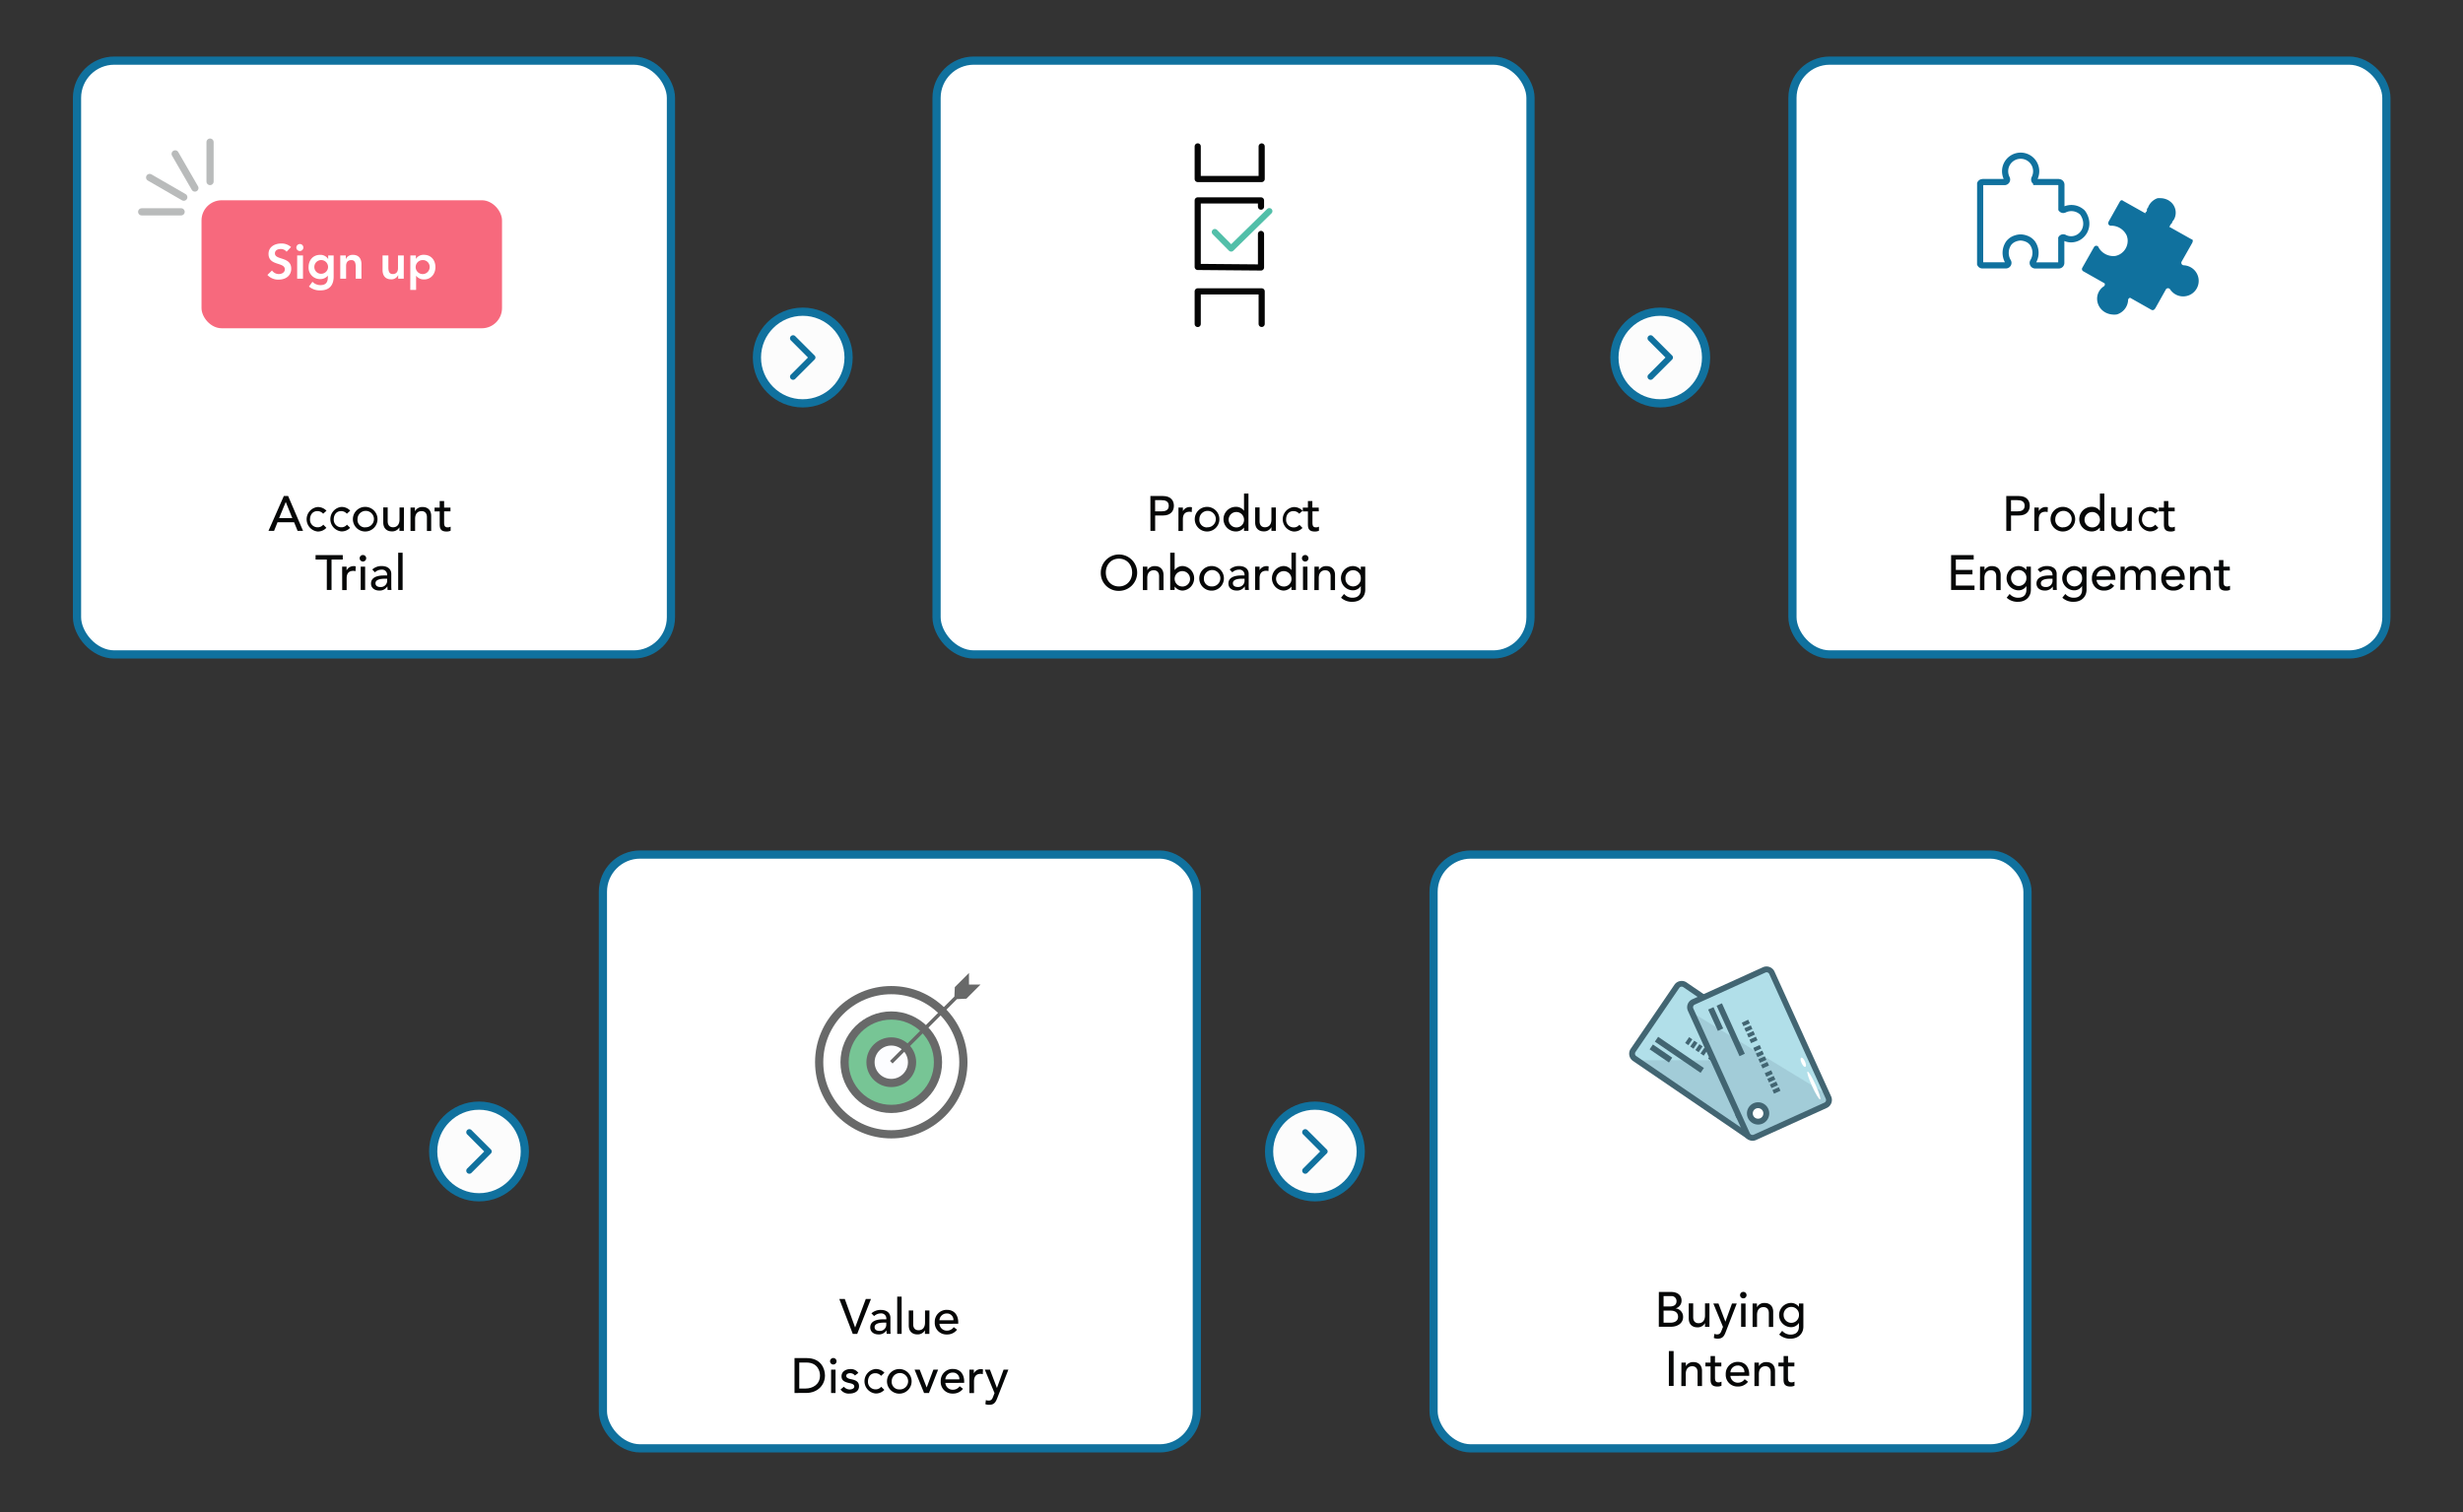 <svg xmlns="http://www.w3.org/2000/svg" width="1200" height="736.81" viewBox="0 0 1200 736.81"><rect x="0" y="0" width="1200" height="736.81" fill="#333333" stroke="none"/><title>solutions-qualify-product-qualification-v7</title><g id="Layer_3" data-name="Layer 3"><circle cx="391.11" cy="174.22" r="22.33" fill="#fcfcfc" stroke="#10719e" stroke-miterlimit="10" stroke-width="4"/><path d="M385.34,182.54l8.31-8.32-8.31-8.32a1.48,1.48,0,0,1,0-2.1h0a1.48,1.48,0,0,1,2.1,0l9.47,9.47a1.35,1.35,0,0,1,0,1.9l-9.47,9.47a1.48,1.48,0,0,1-2.1,0h0A1.48,1.48,0,0,1,385.34,182.54Z" fill="#10719e"/><circle cx="808.89" cy="174.22" r="22.33" fill="#fcfcfc" stroke="#10719e" stroke-miterlimit="10" stroke-width="4"/><path d="M803.13,182.54l8.31-8.32-8.31-8.32a1.48,1.48,0,0,1,0-2.1h0a1.48,1.48,0,0,1,2.1,0l9.47,9.47a1.35,1.35,0,0,1,0,1.9l-9.47,9.47a1.48,1.48,0,0,1-2.1,0h0A1.48,1.48,0,0,1,803.13,182.54Z" fill="#10719e"/><rect x="37.52" y="29.54" width="289.37" height="289.37" rx="18.15" fill="#fff" stroke="#10719e" stroke-miterlimit="10" stroke-width="4"/><rect x="98.18" y="97.59" width="146.41" height="62.37" rx="9.83" fill="#f7697d"/><path d="M139.62,122.67a3.51,3.51,0,0,0-2.93-1.32c-1.37,0-2.74.61-2.74,2.15,0,3.36,7.94,1.44,7.94,7.4,0,3.6-2.83,5.35-6.12,5.35a7,7,0,0,1-5.49-2.27l2.25-2.18a4,4,0,0,0,3.31,1.75c1.37,0,2.93-.75,2.93-2.29,0-3.67-7.94-1.56-7.94-7.55,0-3.45,3.07-5.06,6.17-5.06a6.87,6.87,0,0,1,4.8,1.73Z" fill="#fff"/><path d="M146.17,118.91a1.71,1.71,0,1,1-1.79,1.71A1.75,1.75,0,0,1,146.17,118.91Zm-1.39,5.56h2.84v11.35h-2.84Z" fill="#fff"/><path d="M162.56,124.47v10.34c0,4.09-2,6.69-6.41,6.69a8.05,8.05,0,0,1-5.62-1.87l1.7-2.32a5.47,5.47,0,0,0,3.9,1.63c2.75,0,3.6-1.56,3.6-3.8v-.83h0A4.63,4.63,0,0,1,156,136a5.56,5.56,0,0,1-5.66-5.81c0-3.36,2.11-6,5.61-6a4.38,4.38,0,0,1,3.9,2h.05v-1.7Zm-9.41,5.65a3.28,3.28,0,0,0,3.34,3.29,3.34,3.34,0,1,0-3.34-3.29Z" fill="#fff"/><path d="M165.78,124.47h2.7v1.82h0a3.57,3.57,0,0,1,3.48-2.1c3.05,0,4.14,2.15,4.14,4.47v7.16H173.3v-5.74c0-1.26-.09-3.34-2.08-3.34s-2.6,1.37-2.6,2.89v6.19h-2.84Z" fill="#fff"/><path d="M196.71,135.82H194V134H194a3.55,3.55,0,0,1-3.48,2.11c-3.05,0-4.13-2.16-4.13-4.47v-7.17h2.83v5.75c0,1.25.1,3.33,2.08,3.33s2.61-1.37,2.61-2.88v-6.2h2.83Z" fill="#fff"/><path d="M199.93,124.47h2.7v1.7h0a4.38,4.38,0,0,1,3.91-2c3.5,0,5.6,2.6,5.6,6s-2.24,6-5.49,6a4.68,4.68,0,0,1-3.85-1.73h-.07v6.84h-2.84Zm6.08,2.27a3.41,3.41,0,1,0,3.33,3.41A3.29,3.29,0,0,0,206,126.74Z" fill="#fff"/><line x1="69.03" y1="103.23" x2="88.24" y2="103.23" fill="none" stroke="#b9bbbb" stroke-linecap="round" stroke-miterlimit="10" stroke-width="3.5"/><line x1="72.91" y1="86.48" x2="89.54" y2="96.09" fill="none" stroke="#b9bbbb" stroke-linecap="round" stroke-miterlimit="10" stroke-width="3.5"/><line x1="85.34" y1="74.99" x2="94.95" y2="91.63" fill="none" stroke="#b9bbbb" stroke-linecap="round" stroke-miterlimit="10" stroke-width="3.5"/><line x1="102.34" y1="69.25" x2="102.34" y2="88.46" fill="none" stroke="#b9bbbb" stroke-linecap="round" stroke-miterlimit="10" stroke-width="3.5"/><path d="M138.29,241.7h2.08l7.28,17H145l-1.71-4.2h-8.08l-1.68,4.2H130.8Zm4.13,10.78-3.17-7.8h-.05l-3.22,7.8Z" fill="#060707"/><path d="M157.44,250.34a3.61,3.61,0,0,0-2.83-1.27c-2.36,0-3.56,1.9-3.56,4a3.65,3.65,0,0,0,3.68,3.87,3.37,3.37,0,0,0,2.76-1.27l1.53,1.53A5.57,5.57,0,0,1,154.7,259a6,6,0,0,1,0-11.92,5.81,5.81,0,0,1,4.37,1.8Z" fill="#060707"/><path d="M169,250.34a3.64,3.64,0,0,0-2.84-1.27c-2.35,0-3.55,1.9-3.55,4a3.65,3.65,0,0,0,3.67,3.87,3.37,3.37,0,0,0,2.76-1.27l1.54,1.53a5.59,5.59,0,0,1-4.32,1.75,6,6,0,0,1,0-11.92,5.81,5.81,0,0,1,4.37,1.8Z" fill="#060707"/><path d="M177.93,247a6,6,0,1,1-6,6A6,6,0,0,1,177.93,247Zm0,9.94a4,4,0,1,0-3.74-4A3.65,3.65,0,0,0,177.93,257Z" fill="#060707"/><path d="M196.77,258.7h-2.16v-1.76h0a4,4,0,0,1-3.75,2c-2.21,0-4.13-1.32-4.13-4.34v-7.32h2.16V254c0,2.14,1.23,2.93,2.6,2.93,1.8,0,3.16-1.15,3.16-3.79v-5.86h2.16Z" fill="#060707"/><path d="M200,247.32h2.16v1.75h.05a4,4,0,0,1,3.74-2c2.21,0,4.13,1.32,4.13,4.35v7.32H208V252c0-2.14-1.23-2.93-2.59-2.93-1.8,0-3.17,1.15-3.17,3.79v5.86H200Z" fill="#060707"/><path d="M219.48,249.19h-3.1v5.16c0,1.27,0,2.62,1.63,2.62a3,3,0,0,0,1.54-.34v2a4.84,4.84,0,0,1-1.94.38c-3.34,0-3.39-2-3.39-3.86v-5.93h-2.49v-1.87h2.49v-3.19h2.16v3.19h3.1Z" fill="#060707"/><path d="M159.23,272.66h-5.48V270.5H167v2.16h-5.47V287.5h-2.3Z" fill="#060707"/><path d="M166.69,276.12h2.16v1.75h.05a3.84,3.84,0,0,1,3.41-2,3,3,0,0,1,1,.15l-.1,2.32a4.47,4.47,0,0,0-1.06-.16c-2.11,0-3.26,1.15-3.26,3.64v5.72h-2.16Z" fill="#060707"/><path d="M176.82,270.45a1.59,1.59,0,1,1-1.59,1.59A1.6,1.6,0,0,1,176.82,270.45Zm-1.08,5.67h2.16V287.5h-2.16Z" fill="#060707"/><path d="M181.38,277.51a6.7,6.7,0,0,1,4.51-1.68c3.36,0,4.75,1.83,4.75,3.79v5.81a18,18,0,0,0,.1,2.07h-1.92c0-.58-.07-1.16-.07-1.73h-.05a4.34,4.34,0,0,1-4,2c-2.11,0-3.93-1.2-3.93-3.4,0-2.93,2.81-3.94,6.26-3.94h1.59V280a2.45,2.45,0,0,0-2.72-2.4,4.75,4.75,0,0,0-3.24,1.3Zm6.09,4.51c-2,0-4.53.36-4.53,2.19,0,1.29,1,1.85,2.45,1.85a3.08,3.08,0,0,0,3.24-3.32V282Z" fill="#060707"/><path d="M194,269.35h2.16V287.5H194Z" fill="#060707"/><rect x="456.3" y="29.54" width="289.37" height="289.37" rx="18.15" fill="#fff" stroke="#10719e" stroke-miterlimit="10" stroke-width="4"/><path d="M560.48,241.7h6c4.34,0,5.45,2.62,5.45,4.76s-1.11,4.75-5.45,4.75h-3.68v7.49h-2.3Zm2.3,7.49h3c1.82,0,3.65-.43,3.65-2.73s-1.83-2.74-3.65-2.74h-3Z" fill="#060707"/><path d="M574.16,247.32h2.16v1.75h0a3.84,3.84,0,0,1,3.41-2,3,3,0,0,1,1,.15l-.1,2.32a4.47,4.47,0,0,0-1.06-.16c-2.11,0-3.26,1.15-3.26,3.64v5.72h-2.16Z" fill="#060707"/><path d="M588.1,247a6,6,0,1,1-6,6A6,6,0,0,1,588.1,247Zm0,9.94a4,4,0,1,0-3.74-4A3.65,3.65,0,0,0,588.1,257Z" fill="#060707"/><path d="M608.26,258.7H606.1v-1.64h0a4.85,4.85,0,0,1-4,1.92,6,6,0,0,1,0-12,4.78,4.78,0,0,1,4,1.92h0v-8.4h2.16ZM606.1,253a3.75,3.75,0,1,0-3.74,4A3.65,3.65,0,0,0,606.1,253Z" fill="#060707"/><path d="M621.61,258.7h-2.16v-1.76h-.05a4,4,0,0,1-3.74,2c-2.21,0-4.13-1.32-4.13-4.34v-7.32h2.16V254c0,2.14,1.22,2.93,2.59,2.93,1.8,0,3.17-1.15,3.17-3.79v-5.86h2.16Z" fill="#060707"/><path d="M633,250.34a3.61,3.61,0,0,0-2.83-1.27c-2.36,0-3.56,1.9-3.56,4A3.65,3.65,0,0,0,630.3,257a3.37,3.37,0,0,0,2.76-1.27l1.53,1.53a5.59,5.59,0,0,1-4.32,1.75,6,6,0,0,1,0-11.92,5.81,5.81,0,0,1,4.37,1.8Z" fill="#060707"/><path d="M642.54,249.19h-3.1v5.16c0,1.27,0,2.62,1.63,2.62a3,3,0,0,0,1.54-.34v2a4.89,4.89,0,0,1-2,.38c-3.33,0-3.38-2-3.38-3.86v-5.93h-2.5v-1.87h2.5v-3.19h2.16v3.19h3.1Z" fill="#060707"/><path d="M536.32,279a8.86,8.86,0,1,1,8.86,8.93A8.65,8.65,0,0,1,536.32,279Zm15.27,0c0-3.72-2.52-6.77-6.41-6.77s-6.41,3-6.41,6.77,2.52,6.77,6.41,6.77S551.59,282.72,551.59,279Z" fill="#060707"/><path d="M556.8,276.12H559v1.75h0a4,4,0,0,1,3.75-2c2.21,0,4.13,1.32,4.13,4.35v7.32h-2.16v-6.72c0-2.14-1.23-2.93-2.6-2.93-1.8,0-3.16,1.15-3.16,3.79v5.86H556.8Z" fill="#060707"/><path d="M570.14,269.35h2.16v8.4h.05a4.78,4.78,0,0,1,4-1.92,6,6,0,0,1,0,11.95,4.84,4.84,0,0,1-4-1.92h-.05v1.64h-2.16Zm9.65,12.46a3.75,3.75,0,1,0-3.75,4A3.65,3.65,0,0,0,579.79,281.81Z" fill="#060707"/><path d="M590.3,275.83a6,6,0,1,1-6,6A6,6,0,0,1,590.3,275.83Zm0,9.94a4,4,0,1,0-3.74-4A3.65,3.65,0,0,0,590.3,285.77Z" fill="#060707"/><path d="M599.11,277.51a6.7,6.7,0,0,1,4.51-1.68c3.36,0,4.75,1.83,4.75,3.79v5.81a18,18,0,0,0,.1,2.07h-1.92c0-.58-.07-1.16-.07-1.73h-.05a4.34,4.34,0,0,1-4,2c-2.11,0-3.93-1.2-3.93-3.4,0-2.93,2.81-3.94,6.26-3.94h1.59V280a2.45,2.45,0,0,0-2.72-2.4,4.75,4.75,0,0,0-3.24,1.3ZM605.2,282c-2,0-4.53.36-4.53,2.19,0,1.29,1,1.85,2.45,1.85a3.08,3.08,0,0,0,3.24-3.32V282Z" fill="#060707"/><path d="M611.52,276.12h2.16v1.75h0a3.86,3.86,0,0,1,3.41-2,3,3,0,0,1,1,.15L618,278.3a4.47,4.47,0,0,0-1.06-.16c-2.11,0-3.26,1.15-3.26,3.64v5.72h-2.16Z" fill="#060707"/><path d="M631.37,287.5h-2.16v-1.64h-.05a4.85,4.85,0,0,1-4,1.92,6,6,0,0,1,0-11.95,4.78,4.78,0,0,1,4,1.92h.05v-8.4h2.16Zm-2.16-5.69a3.75,3.75,0,1,0-3.75,4A3.65,3.65,0,0,0,629.21,281.81Z" fill="#060707"/><path d="M635.9,270.45a1.59,1.59,0,1,1-1.58,1.59A1.6,1.6,0,0,1,635.9,270.45Zm-1.08,5.67H637V287.5h-2.16Z" fill="#060707"/><path d="M640.41,276.12h2.16v1.75h0a4,4,0,0,1,3.74-2c2.21,0,4.13,1.32,4.13,4.35v7.32h-2.16v-6.72c0-2.14-1.22-2.93-2.59-2.93-1.8,0-3.17,1.15-3.17,3.79v5.86h-2.16Z" fill="#060707"/><path d="M665.16,287.4c0,3.43-2.5,5.86-6.22,5.86a7.72,7.72,0,0,1-5.57-2l1.46-1.83a5.32,5.32,0,0,0,4.06,1.85c3.22,0,4.11-2,4.11-3.94v-1.68h-.08a4.46,4.46,0,0,1-3.93,2,5.91,5.91,0,0,1,0-11.81,4.88,4.88,0,0,1,4,1.92h0v-1.63h2.16Zm-9.65-5.59a3.75,3.75,0,1,0,7.49,0,3.75,3.75,0,1,0-7.49,0Z" fill="#060707"/><polyline points="614.37 100.7 614.37 97.66 583.54 97.66 583.54 130.08 614.37 130.34 614.37 114" fill="none" stroke="#050505" stroke-linecap="round" stroke-linejoin="round" stroke-width="3"/><polyline points="591.88 113.08 599.83 121.11 618.44 102.89" fill="none" stroke="#52bfa9" stroke-linecap="round" stroke-linejoin="round" stroke-width="3" fill-rule="evenodd"/><polyline points="614.7 71.36 614.7 87.23 583.54 87.23 583.54 71.33" fill="none" stroke="#050505" stroke-linecap="round" stroke-linejoin="round" stroke-width="3"/><polyline points="614.7 157.85 614.7 141.98 583.54 141.98 583.54 157.88" fill="none" stroke="#050505" stroke-linecap="round" stroke-linejoin="round" stroke-width="3"/><rect x="873.3" y="29.54" width="289.37" height="289.37" rx="18.15" fill="#fff" stroke="#10719e" stroke-miterlimit="10" stroke-width="4"/><path d="M977.48,241.7h6c4.34,0,5.44,2.62,5.44,4.76s-1.1,4.75-5.44,4.75h-3.68v7.49h-2.3Zm2.3,7.49h3c1.82,0,3.65-.43,3.65-2.73s-1.83-2.74-3.65-2.74h-3Z" fill="#060707"/><path d="M991.16,247.32h2.16v1.75h0a3.84,3.84,0,0,1,3.4-2,2.93,2.93,0,0,1,1,.15l-.09,2.32a4.47,4.47,0,0,0-1.06-.16c-2.11,0-3.26,1.15-3.26,3.64v5.72h-2.16Z" fill="#060707"/><path d="M1005.1,247a6,6,0,1,1-6.05,6A6,6,0,0,1,1005.1,247Zm0,9.94a4,4,0,1,0-3.74-4A3.65,3.65,0,0,0,1005.1,257Z" fill="#060707"/><path d="M1025.26,258.7h-2.16v-1.64h-.05a4.84,4.84,0,0,1-4,1.92,6,6,0,0,1,0-12,4.75,4.75,0,0,1,4,1.92h.05v-8.4h2.16ZM1023.1,253a3.75,3.75,0,1,0-3.74,4A3.65,3.65,0,0,0,1023.1,253Z" fill="#060707"/><path d="M1038.61,258.7h-2.16v-1.76h0a4,4,0,0,1-3.75,2c-2.2,0-4.12-1.32-4.12-4.34v-7.32h2.16V254c0,2.14,1.22,2.93,2.59,2.93,1.8,0,3.17-1.15,3.17-3.79v-5.86h2.16Z" fill="#060707"/><path d="M1050,250.34a3.64,3.64,0,0,0-2.84-1.27c-2.35,0-3.55,1.9-3.55,4a3.65,3.65,0,0,0,3.67,3.87,3.37,3.37,0,0,0,2.76-1.27l1.54,1.53a5.59,5.59,0,0,1-4.32,1.75,6,6,0,0,1,0-11.92,5.81,5.81,0,0,1,4.37,1.8Z" fill="#060707"/><path d="M1059.53,249.19h-3.09v5.16c0,1.27,0,2.62,1.63,2.62a3,3,0,0,0,1.54-.34v2a4.92,4.92,0,0,1-1.95.38c-3.33,0-3.38-2-3.38-3.86v-5.93h-2.5v-1.87h2.5v-3.19h2.16v3.19h3.09Z" fill="#060707"/><path d="M950.6,270.5h11v2.16H952.9v5.07H961v2.16H952.9v5.45H962v2.16H950.6Z" fill="#060707"/><path d="M964.71,276.12h2.16v1.75h0a4,4,0,0,1,3.74-2c2.21,0,4.13,1.32,4.13,4.35v7.32h-2.16v-6.72c0-2.14-1.22-2.93-2.59-2.93-1.8,0-3.17,1.15-3.17,3.79v5.86h-2.16Z" fill="#060707"/><path d="M989.46,287.4c0,3.43-2.5,5.86-6.22,5.86a7.72,7.72,0,0,1-5.57-2l1.46-1.83a5.3,5.3,0,0,0,4.06,1.85c3.22,0,4.1-2,4.1-3.94v-1.68h-.07a4.46,4.46,0,0,1-3.93,2,5.91,5.91,0,0,1,0-11.81,4.88,4.88,0,0,1,4,1.92h0v-1.63h2.17Zm-9.65-5.59a3.74,3.74,0,1,0,7.48,0,3.75,3.75,0,1,0-7.48,0Z" fill="#060707"/><path d="M992.77,277.51a6.68,6.68,0,0,1,4.51-1.68c3.36,0,4.75,1.83,4.75,3.79v5.81a16,16,0,0,0,.1,2.07h-1.92c-.05-.58-.08-1.16-.08-1.73h0a4.34,4.34,0,0,1-4,2c-2.11,0-3.93-1.2-3.93-3.4,0-2.93,2.8-3.94,6.26-3.94H1000V280a2.44,2.44,0,0,0-2.71-2.4,4.73,4.73,0,0,0-3.24,1.3Zm6.09,4.51c-2,0-4.53.36-4.53,2.19,0,1.29,1,1.85,2.44,1.85a3.08,3.08,0,0,0,3.24-3.32V282Z" fill="#060707"/><path d="M1016.58,287.4c0,3.43-2.5,5.86-6.22,5.86a7.72,7.72,0,0,1-5.57-2l1.46-1.83a5.3,5.3,0,0,0,4.06,1.85c3.22,0,4.11-2,4.11-3.94v-1.68h-.08a4.46,4.46,0,0,1-3.93,2,5.91,5.91,0,0,1,0-11.81,4.88,4.88,0,0,1,4,1.92h0v-1.63h2.16Zm-9.65-5.59a3.75,3.75,0,1,0,7.49,0,3.75,3.75,0,1,0-7.49,0Z" fill="#060707"/><path d="M1021.47,282.6a3.58,3.58,0,0,0,3.84,3.31,3.92,3.92,0,0,0,3.12-1.7l1.63,1.25a5.94,5.94,0,0,1-5,2.32,5.64,5.64,0,0,1-5.85-6,5.77,5.77,0,0,1,5.88-6c4,0,5.54,3.07,5.54,6v.77Zm6.82-1.73a3.09,3.09,0,0,0-3.29-3.31,3.51,3.51,0,0,0-3.53,3.31Z" fill="#060707"/><path d="M1033.18,276.12h2v1.78h0a4,4,0,0,1,3.64-2.07,3.7,3.7,0,0,1,3.56,2.11,4.11,4.11,0,0,1,3.6-2.11c3.5,0,4.32,2.5,4.32,5v6.63h-2.16v-6.34c0-1.73-.36-3.31-2.45-3.31s-2.91,1.41-2.91,3.43v6.22h-2.16v-6c0-2.16-.31-3.69-2.4-3.69-1.56,0-3,1.17-3,3.74v5.91h-2.16Z" fill="#060707"/><path d="M1055.26,282.6a3.58,3.58,0,0,0,3.84,3.31,3.92,3.92,0,0,0,3.12-1.7l1.63,1.25a5.94,5.94,0,0,1-5,2.32,5.64,5.64,0,0,1-5.85-6,5.77,5.77,0,0,1,5.88-6c4,0,5.54,3.07,5.54,6v.77Zm6.82-1.73a3.09,3.09,0,0,0-3.29-3.31,3.51,3.51,0,0,0-3.53,3.31Z" fill="#060707"/><path d="M1067,276.12h2.16v1.75h0a4,4,0,0,1,3.75-2c2.2,0,4.12,1.32,4.12,4.35v7.32h-2.16v-6.72c0-2.14-1.22-2.93-2.59-2.93-1.8,0-3.17,1.15-3.17,3.79v5.86H1067Z" fill="#060707"/><path d="M1086.41,278h-3.09v5.16c0,1.27,0,2.62,1.63,2.62a3,3,0,0,0,1.54-.34v2a4.92,4.92,0,0,1-2,.38c-3.33,0-3.38-2-3.38-3.86V278h-2.5v-1.87h2.5v-3.19h2.16v3.19h3.09Z" fill="#060707"/><path d="M1020.15,120.59l0,0-.11.14-5.54,9.79a1.23,1.23,0,0,0,.49,1.67l10.39,5.88a1.15,1.15,0,0,1-.38,1.47,7,7,0,0,0-2.34,2.5c-2.78,4.94.9,11.79,8.27,11.24A3.15,3.15,0,0,0,1032,153a7.73,7.73,0,0,0,4.84-6.78,1.16,1.16,0,0,1,1-1.1l10.33,5.84a1.21,1.21,0,0,0,1.64-.4l.26-.3,5.23-9.33a1.23,1.23,0,0,1,2,.08,7.78,7.78,0,0,0,2.64,2.45,7.57,7.57,0,1,0,7.44-13.19,7.75,7.75,0,0,0-3.47-1,1.23,1.23,0,0,1-1.08-1.64l5.27-9.31.13-.37a1.24,1.24,0,0,0-.12-1.26,1.74,1.74,0,0,1-.57-.19l-10.68-6,.44-.52a1.16,1.16,0,0,1,.5-.85l.18-.13a6.78,6.78,0,0,0,.47-1l0-.09.06-.08a6.17,6.17,0,0,0,.7-.94,6.85,6.85,0,0,0-2.05-8.83,6.52,6.52,0,0,0-.75-.5,8.34,8.34,0,0,0-3.91-1,8.55,8.55,0,0,0-1,0,2.29,2.29,0,0,0-.86.23,7.82,7.82,0,0,0-3.6,3.22,6.81,6.81,0,0,0-.47,1l0,.09-.07.08-.49.62c0,.21,0,.41,0,.62a1.11,1.11,0,0,1-.63,1l-.17.52-10.84-6.09a1.76,1.76,0,0,1-.37-.29,1.19,1.19,0,0,0-1.14.6l-5.51,9.81-.06.16,0,.06a1.23,1.23,0,0,0,1.19,1.79,8.27,8.27,0,0,1,7.65,4.75,7.72,7.72,0,0,1,.48,2.06,7.57,7.57,0,0,1-4.11,7.29,7.15,7.15,0,0,1-2,.66,8.26,8.26,0,0,1-8-4.08A1.23,1.23,0,0,0,1020.15,120.59Z" fill="#10719e"/><path d="M964.74,128.1v.51a1.2,1.2,0,0,0,1.08.71h11.25l.17,0h.07a1.23,1.23,0,0,0,1-1.92,8.29,8.29,0,0,1,.41-9,7.61,7.61,0,0,1,1.57-1.43,8.31,8.31,0,0,1,4.19-1.25,8.48,8.48,0,0,1,4.18,1.27,7.85,7.85,0,0,1,1.55,1.44,8.25,8.25,0,0,1,.36,9,1.23,1.23,0,0,0,1,1.92h.07l.18,0,11.24,0a1.23,1.23,0,0,0,1.22-1.24l0-11.94a1.16,1.16,0,0,1,1.47-.39,7.07,7.07,0,0,0,3.32.83c5.67,0,9.85-6.56,5.77-12.71a3.12,3.12,0,0,0-.78-.8,7.76,7.76,0,0,0-8.28-.92,1.16,1.16,0,0,1-1.44-.31l0-11.86a1.23,1.23,0,0,0-1.15-1.25l-.39-.07h-10.7a1.22,1.22,0,0,1-.89-1.75,7.69,7.69,0,0,0,.84-3.5,7.57,7.57,0,1,0-15.14,0,7.77,7.77,0,0,0,.84,3.51,1.24,1.24,0,0,1-.9,1.75l-10.71,0-.38.07a1.22,1.22,0,0,0-1,.71c0,.4,0,.51,0,.71Z" fill="none" stroke="#10719e" stroke-miterlimit="10" stroke-width="3"/><rect x="293.74" y="416.42" width="289.37" height="289.37" rx="18.15" fill="#fff" stroke="#10719e" stroke-miterlimit="10" stroke-width="4"/><path d="M408.93,633h2.67l5,13.83h.05L421.82,633h2.52l-6.7,17h-2.16Z" fill="#060707"/><path d="M424.56,640a6.68,6.68,0,0,1,4.51-1.68c3.36,0,4.75,1.83,4.75,3.8v5.8a15.92,15.92,0,0,0,.1,2.07H432c-.05-.58-.08-1.15-.08-1.73h0a4.35,4.35,0,0,1-4,2c-2.11,0-3.93-1.2-3.93-3.41,0-2.93,2.8-3.94,6.26-3.94h1.58v-.48a2.45,2.45,0,0,0-2.71-2.4,4.73,4.73,0,0,0-3.24,1.3Zm6.09,4.52c-2,0-4.53.36-4.53,2.18,0,1.3,1,1.85,2.44,1.85a3.07,3.07,0,0,0,3.24-3.31v-.72Z" fill="#060707"/><path d="M437.13,631.85h2.16V650h-2.16Z" fill="#060707"/><path d="M452.8,650h-2.16v-1.75h0a4,4,0,0,1-3.75,2c-2.21,0-4.13-1.32-4.13-4.35v-7.32h2.16v6.72c0,2.14,1.23,2.93,2.6,2.93,1.8,0,3.16-1.15,3.16-3.79v-5.86h2.16Z" fill="#060707"/><path d="M457.7,645.1a3.58,3.58,0,0,0,3.84,3.31,3.92,3.92,0,0,0,3.12-1.7l1.63,1.25a6,6,0,0,1-5,2.33,5.66,5.66,0,0,1-5.86-6,5.77,5.77,0,0,1,5.89-6c4,0,5.54,3.08,5.54,6v.77Zm6.82-1.73a3.09,3.09,0,0,0-3.29-3.31,3.51,3.51,0,0,0-3.53,3.31Z" fill="#060707"/><path d="M387.1,661.8H393c7.18,0,8.93,5.36,8.93,8.5,0,4.35-3.24,8.5-9.31,8.5H387.1Zm2.31,14.84h2.9c3.89,0,7.2-2.14,7.2-6.34,0-2.16-1.13-6.34-6.65-6.34h-3.45Z" fill="#060707"/><path d="M406,661.76a1.58,1.58,0,1,1-1.59,1.58A1.6,1.6,0,0,1,406,661.76Zm-1.08,5.66h2.16V678.8h-2.16Z" fill="#060707"/><path d="M416.53,670.28a2.88,2.88,0,0,0-2.33-1.13c-1,0-1.9.46-1.9,1.27,0,1.37,1.95,1.56,2.91,1.78,1.87.45,3.31,1.17,3.31,3.31,0,2.57-2.35,3.58-4.61,3.58a4.88,4.88,0,0,1-4.39-2l1.63-1.34a3.8,3.8,0,0,0,2.76,1.34c1.11,0,2.31-.46,2.31-1.44,0-1.3-1.8-1.54-2.74-1.75-1.85-.46-3.48-1.06-3.48-3.24,0-2.38,2.18-3.51,4.32-3.51a4.4,4.4,0,0,1,3.89,1.87Z" fill="#060707"/><path d="M429.27,670.45a3.62,3.62,0,0,0-2.83-1.28c-2.35,0-3.55,1.9-3.55,4a3.64,3.64,0,0,0,3.67,3.86,3.37,3.37,0,0,0,2.76-1.27l1.54,1.53a5.61,5.61,0,0,1-4.32,1.76,6,6,0,0,1,0-11.93,5.79,5.79,0,0,1,4.36,1.8Z" fill="#060707"/><path d="M438.2,667.13a6,6,0,1,1-6.05,6A6,6,0,0,1,438.2,667.13Zm0,9.94a4,4,0,1,0-3.75-4A3.65,3.65,0,0,0,438.2,677.07Z" fill="#060707"/><path d="M445.59,667.42h2.5l3.4,8.71,3.27-8.71h2.3L452.6,678.8h-2.38Z" fill="#060707"/><path d="M460.59,673.9a3.58,3.58,0,0,0,3.84,3.31,3.92,3.92,0,0,0,3.12-1.7l1.63,1.25a6,6,0,0,1-5,2.33,5.65,5.65,0,0,1-5.85-6,5.77,5.77,0,0,1,5.88-6c4,0,5.54,3.08,5.54,6v.77Zm6.82-1.73a3.09,3.09,0,0,0-3.29-3.31,3.51,3.51,0,0,0-3.53,3.31Z" fill="#060707"/><path d="M472.3,667.42h2.16v1.75h.05a3.84,3.84,0,0,1,3.41-2,3,3,0,0,1,1,.15l-.1,2.33a4,4,0,0,0-1-.17c-2.12,0-3.27,1.15-3.27,3.64v5.72H472.3Z" fill="#060707"/><path d="M479.81,667.42h2.5l3.38,8.88h.05l3.22-8.88h2.33l-5.4,13.83c-.77,2-1.52,3.31-3.89,3.31a5.19,5.19,0,0,1-1.92-.31l.26-2a3.47,3.47,0,0,0,1.3.26c1.37,0,1.77-.74,2.21-1.87l.69-1.8Z" fill="#060707"/><circle cx="434.24" cy="517.62" r="35.13" fill="#fff" stroke="#686969" stroke-miterlimit="10" stroke-width="4"/><circle cx="434.24" cy="517.62" r="22.76" fill="#77c595" stroke="#686969" stroke-miterlimit="10" stroke-width="4"/><circle cx="434.24" cy="517.62" r="10.12" fill="#fcfdff" stroke="#686969" stroke-miterlimit="10" stroke-width="4"/><polyline points="433.62 516.98 464.99 485.62 465.19 481.02 472.1 474.12 472.1 479.76 477.74 479.76 470.84 486.66 466.24 486.87 434.87 518.24" fill="#686969"/><circle cx="640.64" cy="561.11" r="22.33" fill="#fcfcfc" stroke="#10719e" stroke-miterlimit="10" stroke-width="4"/><path d="M634.88,569.43l8.3-8.32-8.3-8.32a1.48,1.48,0,0,1,0-2.1h0a1.48,1.48,0,0,1,2.1,0l9.47,9.47a1.35,1.35,0,0,1,0,1.9L637,571.53a1.48,1.48,0,0,1-2.1,0h0A1.48,1.48,0,0,1,634.88,569.43Z" fill="#10719e"/><circle cx="233.38" cy="561.11" r="22.33" fill="#fcfcfc" stroke="#10719e" stroke-miterlimit="10" stroke-width="4"/><path d="M227.61,569.43l8.31-8.32-8.31-8.32a1.48,1.48,0,0,1,0-2.1h0a1.48,1.48,0,0,1,2.1,0l9.47,9.47a1.35,1.35,0,0,1,0,1.9l-9.47,9.47a1.48,1.48,0,0,1-2.1,0h0A1.48,1.48,0,0,1,227.61,569.43Z" fill="#10719e"/><rect x="698.45" y="416.42" width="289.37" height="289.37" rx="18.15" fill="#fff" stroke="#10719e" stroke-miterlimit="10" stroke-width="4"/><path d="M808.21,629.57h5.9c2.95,0,5.16,1.37,5.16,4.25a3.83,3.83,0,0,1-2.93,3.75v0a4.11,4.11,0,0,1,3.68,4.23c0,3-2.67,4.73-6,4.73h-5.83Zm2.3,7.06h3.15c1.75,0,3.16-.7,3.16-2.55a2.41,2.41,0,0,0-2.68-2.49h-3.63Zm0,7.92h3.39c1.39,0,3.67-.48,3.67-2.88,0-2-1.42-3-3.65-3h-3.41Z" fill="#060707"/><path d="M832.86,646.57H830.7v-1.76h-.05a4,4,0,0,1-3.75,2c-2.2,0-4.12-1.32-4.12-4.34v-7.32h2.16v6.72c0,2.14,1.22,2.93,2.59,2.93,1.8,0,3.17-1.15,3.17-3.79v-5.86h2.16Z" fill="#060707"/><path d="M834.75,635.19h2.5l3.38,8.88h0l3.22-8.88h2.32L840.82,649c-.76,2-1.51,3.32-3.88,3.32A5.2,5.2,0,0,1,835,652l.26-2a3.63,3.63,0,0,0,1.3.26c1.36,0,1.77-.74,2.2-1.87l.7-1.8Z" fill="#060707"/><path d="M849.37,629.53a1.58,1.58,0,1,1-1.59,1.58A1.6,1.6,0,0,1,849.37,629.53Zm-1.08,5.66h2.16v11.38h-2.16Z" fill="#060707"/><path d="M853.88,635.19H856v1.75h.05a4,4,0,0,1,3.74-2c2.21,0,4.13,1.32,4.13,4.35v7.32H861.8v-6.72c0-2.14-1.22-2.93-2.59-2.93-1.8,0-3.17,1.15-3.17,3.79v5.86h-2.16Z" fill="#060707"/><path d="M878.62,646.47c0,3.43-2.49,5.86-6.21,5.86a7.72,7.72,0,0,1-5.57-2l1.46-1.83a5.3,5.3,0,0,0,4.06,1.85c3.22,0,4.1-2,4.1-3.94v-1.68h-.07a4.46,4.46,0,0,1-3.93,2,5.91,5.91,0,0,1,0-11.81,4.88,4.88,0,0,1,4,1.92h0v-1.63h2.16ZM869,640.88a3.74,3.74,0,1,0,7.48,0,3.75,3.75,0,1,0-7.48,0Z" fill="#060707"/><path d="M813.09,658.37h2.31v17h-2.31Z" fill="#060707"/><path d="M819.21,664h2.16v1.75h0a4,4,0,0,1,3.74-2c2.21,0,4.13,1.32,4.13,4.35v7.32h-2.16v-6.72c0-2.14-1.22-2.93-2.59-2.93-1.8,0-3.17,1.15-3.17,3.79v5.86h-2.16Z" fill="#060707"/><path d="M838.65,665.86h-3.09V671c0,1.27,0,2.62,1.63,2.62a3,3,0,0,0,1.53-.34v2a4.84,4.84,0,0,1-1.94.38c-3.34,0-3.38-2-3.38-3.86v-5.93h-2.5V664h2.5V660.8h2.16V664h3.09Z" fill="#060707"/><path d="M843.07,670.47a3.58,3.58,0,0,0,3.84,3.31,3.92,3.92,0,0,0,3.12-1.7l1.63,1.25a6,6,0,0,1-5,2.32,5.65,5.65,0,0,1-5.86-6,5.77,5.77,0,0,1,5.88-6c4,0,5.55,3.07,5.55,6v.77Zm6.81-1.73a3.07,3.07,0,0,0-3.28-3.31,3.51,3.51,0,0,0-3.53,3.31Z" fill="#060707"/><path d="M854.78,664h2.16v1.75h0a4,4,0,0,1,3.74-2c2.21,0,4.13,1.32,4.13,4.35v7.32H862.7v-6.72c0-2.14-1.22-2.93-2.59-2.93-1.8,0-3.17,1.15-3.17,3.79v5.86h-2.16Z" fill="#060707"/><path d="M874.22,665.86h-3.1V671c0,1.27,0,2.62,1.64,2.62a3,3,0,0,0,1.53-.34v2a4.84,4.84,0,0,1-1.94.38c-3.34,0-3.39-2-3.39-3.86v-5.93h-2.49V664H869V660.8h2.16V664h3.1Z" fill="#060707"/><rect x="814.3" y="480.75" width="43.47" height="72.45" rx="2.85" transform="translate(-62.37 915.82) rotate(-55.67)" fill="#b1dfe9"/><path d="M877,521.25l-22.06,32.31a2.18,2.18,0,0,1-3,.57L797,516.64l77.16.05,2.25,1.54A2.17,2.17,0,0,1,877,521.25Z" fill="#94bbc8" opacity="0.5" style="isolation:isolate"/><ellipse cx="866.92" cy="516.22" rx="0.91" ry="7.44" transform="translate(-48.21 941.16) rotate(-55.68)" fill="#fff"/><ellipse cx="856.65" cy="509.2" rx="0.91" ry="2.44" transform="matrix(0.56, -0.83, 0.83, 0.56, -46.97, 929.46)" fill="#fff"/><path d="M853.15,555.36a4.16,4.16,0,0,1-2.41-.74h0L795.61,517a4.27,4.27,0,0,1-1.11-5.93l21.3-31.2a4.26,4.26,0,0,1,5.93-1.12l55.13,37.64A4.26,4.26,0,0,1,878,522.3l-21.3,31.2A4.24,4.24,0,0,1,853.15,555.36Zm-.8-3.08a1.43,1.43,0,0,0,2-.37h0l21.31-31.21a1.43,1.43,0,0,0-.37-2h0l-55.14-37.64a1.43,1.43,0,0,0-2,.37h0l-21.31,31.2a1.43,1.43,0,0,0,.37,2h0Z" fill="#426572"/><rect x="821.06" y="506.42" width="3.44" height="1.9" transform="translate(-60.16 900.84) rotate(-55.68)" fill="#426572"/><rect x="823.55" y="508.13" width="3.44" height="1.9" transform="translate(-60.55 903.49) rotate(-55.67)" fill="#426572"/><rect x="826.04" y="509.83" width="3.44" height="1.9" transform="translate(-60.79 906.45) rotate(-55.68)" fill="#426572"/><rect x="828.53" y="511.53" width="3.44" height="1.9" transform="translate(-61.11 909.24) rotate(-55.68)" fill="#426572"/><rect x="832.23" y="514.05" width="3.44" height="1.9" transform="translate(-61.58 913.39) rotate(-55.68)" fill="#426572"/><rect x="834.72" y="515.75" width="3.44" height="1.9" transform="translate(-61.9 916.19) rotate(-55.68)" fill="#426572"/><rect x="837.21" y="517.45" width="3.44" height="1.9" transform="translate(-62.22 918.99) rotate(-55.68)" fill="#426572"/><rect x="839.71" y="519.16" width="3.44" height="1.9" transform="translate(-62.61 921.64) rotate(-55.67)" fill="#426572"/><rect x="843.39" y="521.68" width="3.44" height="1.9" transform="translate(-63.08 925.79) rotate(-55.67)" fill="#426572"/><rect x="845.89" y="523.38" width="3.44" height="1.9" transform="translate(-63.33 928.74) rotate(-55.68)" fill="#426572"/><rect x="848.38" y="525.09" width="3.44" height="1.9" transform="translate(-63.72 931.39) rotate(-55.67)" fill="#426572"/><rect x="850.87" y="526.78" width="3.44" height="1.9" transform="translate(-63.97 934.35) rotate(-55.68)" fill="#426572"/><rect x="816.78" y="500.52" width="2.85" height="26.99" transform="translate(-67.7 899.81) rotate(-55.67)" fill="#426572"/><rect x="807.79" y="507.66" width="2.85" height="11.41" transform="translate(-71.08 892.1) rotate(-55.67)" fill="#426572"/><circle cx="851.19" cy="541.36" r="3.99" fill="#fff"/><path d="M850.77,547.37a5.45,5.45,0,1,1,1-.1A5.76,5.76,0,0,1,850.77,547.37Zm0-8a2.56,2.56,0,1,0,2.11,4h0a2.56,2.56,0,0,0-.67-3.56A2.52,2.52,0,0,0,850.78,539.4Z" fill="#426572"/><rect x="835.2" y="477.36" width="43.47" height="72.45" rx="2.85" transform="translate(-135.64 400.05) rotate(-24.41)" fill="#b1dfe9"/><path d="M889.71,538.48l-35.62,16.17a2.18,2.18,0,0,1-2.88-1.09L823.74,493l65.93,40.09,1.13,2.49A2.18,2.18,0,0,1,889.71,538.48Z" fill="#94bbc8" opacity="0.5" style="isolation:isolate"/><ellipse cx="883.73" cy="528.96" rx="0.91" ry="7.44" transform="translate(-139.61 412.5) rotate(-24.41)" fill="#fff"/><ellipse cx="878.58" cy="517.64" rx="0.91" ry="2.44" transform="translate(-135.39 409.36) rotate(-24.41)" fill="#fff"/><path d="M853.86,555.9a4.29,4.29,0,0,1-3.9-2.51l-27.58-60.78a4.27,4.27,0,0,1,2.13-5.66h0l34.39-15.61a4.28,4.28,0,0,1,5.66,2.13h0l27.58,60.78a4.27,4.27,0,0,1-2.13,5.66h0l-34.39,15.6A4.25,4.25,0,0,1,853.86,555.9Zm-1.3-3.68a1.43,1.43,0,0,0,1.88.71h0l34.4-15.61a1.42,1.42,0,0,0,.71-1.89h0L862,474.64a1.43,1.43,0,0,0-1.88-.71h0l-34.4,15.61a1.43,1.43,0,0,0-.71,1.89h0Z" fill="#426572"/><rect x="848.86" y="497.55" width="3.44" height="1.9" transform="translate(-129.98 396.07) rotate(-24.41)" fill="#426572"/><rect x="850.11" y="500.3" width="3.44" height="1.9" transform="translate(-131 396.84) rotate(-24.41)" fill="#426572"/><rect x="851.36" y="503.04" width="3.44" height="1.9" transform="translate(-132.03 397.6) rotate(-24.41)" fill="#426572"/><rect x="852.6" y="505.79" width="3.44" height="1.9" transform="translate(-133.05 398.36) rotate(-24.41)" fill="#426572"/><rect x="854.45" y="509.86" width="3.44" height="1.9" transform="translate(-134.57 399.48) rotate(-24.41)" fill="#426572"/><rect x="855.7" y="512.61" width="3.44" height="1.9" transform="translate(-135.59 400.25) rotate(-24.41)" fill="#426572"/><rect x="856.94" y="515.36" width="3.44" height="1.9" transform="translate(-136.62 401.01) rotate(-24.41)" fill="#426572"/><rect x="858.19" y="518.11" width="3.44" height="1.9" transform="translate(-137.64 401.77) rotate(-24.41)" fill="#426572"/><rect x="860.04" y="522.18" width="3.44" height="1.9" transform="translate(-139.16 402.89) rotate(-24.41)" fill="#426572"/><rect x="861.29" y="524.93" width="3.44" height="1.9" transform="translate(-140.18 403.66) rotate(-24.41)" fill="#426572"/><rect x="862.53" y="527.68" width="3.44" height="1.9" transform="translate(-141.21 404.42) rotate(-24.41)" fill="#426572"/><rect x="863.78" y="530.42" width="3.44" height="1.9" transform="translate(-142.23 405.18) rotate(-24.41)" fill="#426572"/><rect x="841.8" y="488.3" width="2.85" height="26.99" transform="translate(-132 393.33) rotate(-24.41)" fill="#426572"/><rect x="834.47" y="490.87" width="2.85" height="11.41" transform="translate(-130.5 389.83) rotate(-24.41)" fill="#426572"/><circle cx="857.23" cy="542.28" r="3.99" fill="#fff"/><path d="M856.57,548a5.43,5.43,0,1,1,2.23-.48A5.36,5.36,0,0,1,856.57,548Zm0-8a2.57,2.57,0,1,0,1.06,4.9h0a2.56,2.56,0,0,0-1.07-4.89Z" fill="#426572"/></g></svg>